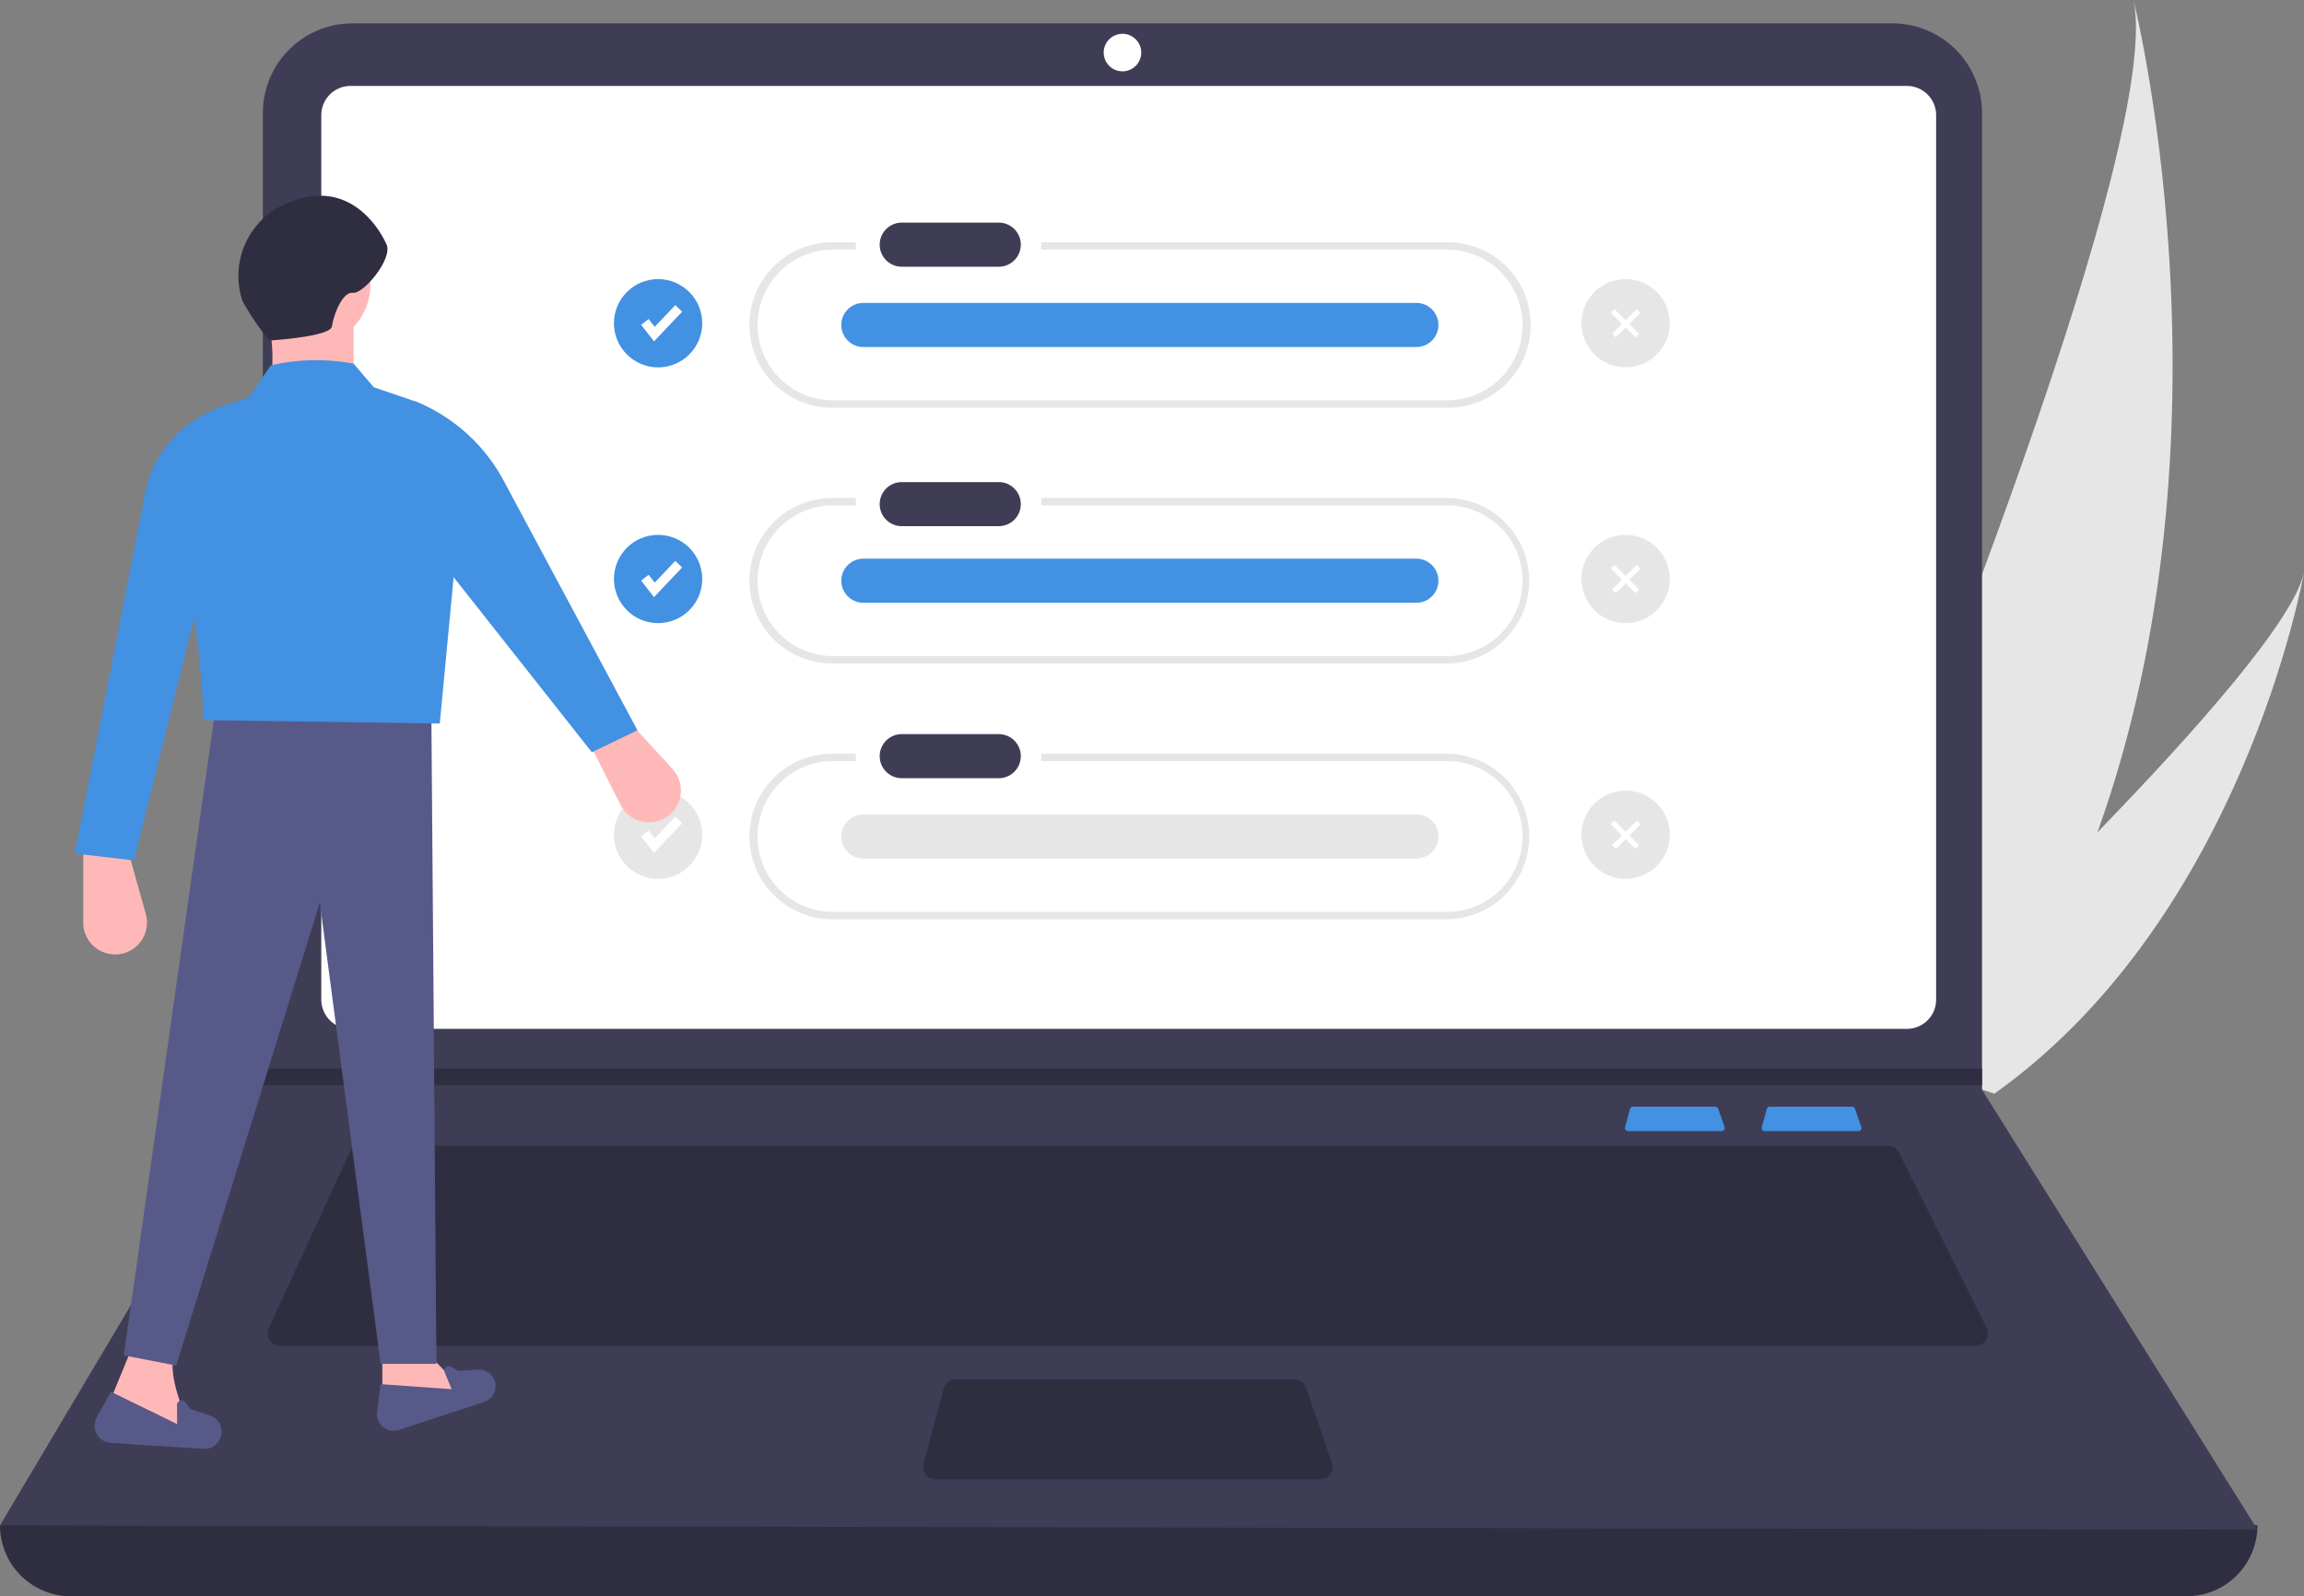 <svg xmlns="http://www.w3.org/2000/svg" width="333.432" height="231.041" viewBox="0 0 333.432 231.041"><rect x="0" y="0" width="333.432" height="231.041" fill="#808080" stroke="none"/><defs><style>.a{fill:#e6e6e6;}.b{fill:#2f2e41;}.c{fill:#3f3d56;}.d{fill:#fff;}.e{fill:#4291e2;}.f{fill:#ffb8b8;}.g{fill:#575a88;}</style></defs><path class="a" d="M870.626,290.26a143.552,143.552,0,0,1-18.606,35.686c-.181.255-.364.5-.549.758l-23.808-7.71c.108-.246.225-.521.35-.822,7.5-17.735,52.621-125.843,47.829-148.381C876.3,171.642,891.25,232.872,870.626,290.26Z" transform="translate(-567.09 -169.791)"/><path class="a" d="M871.151,445.548c-.291.219-.59.436-.892.646L852.4,440.41c.214-.2.462-.43.748-.693,4.675-4.37,18.564-17.463,32.016-31.343,14.456-14.916,28.411-30.738,29.9-37.619C914.78,372.326,905.972,420.09,871.151,445.548Z" transform="translate(-581.628 -287.905)"/><path class="b" d="M512.039,701.783H205.877a10.266,10.266,0,0,1-10.266-10.266h0q166.476-19.348,326.694,0h0a10.266,10.266,0,0,1-10.266,10.266Z" transform="translate(-195.611 -470.742)"/><path class="c" d="M522.3,395.992l-326.694-.6,37.862-63.708.181-.3V190.971a12.976,12.976,0,0,1,12.978-12.977H469.472a12.976,12.976,0,0,1,12.977,12.978V332.344Z" transform="translate(-195.611 -174.612)"/><path class="d" d="M312.625,199.966a4.232,4.232,0,0,0-4.227,4.227v128.02a4.232,4.232,0,0,0,4.227,4.227H537.868a4.232,4.232,0,0,0,4.227-4.227V204.193a4.232,4.232,0,0,0-4.227-4.227Z" transform="translate(-261.9 -187.526)"/><path class="b" d="M303.026,572.015a1.817,1.817,0,0,0-1.646,1.054l-11.667,25.363A1.812,1.812,0,0,0,291.359,601H536.7a1.811,1.811,0,0,0,1.62-2.622l-12.681-25.362a1.8,1.8,0,0,0-1.62-1Z" transform="translate(-250.821 -406.192)"/><circle class="d" cx="2.717" cy="2.717" r="2.717" transform="translate(159.724 4.892)"/><path class="b" d="M524.382,654.042a1.815,1.815,0,0,0-1.749,1.34l-2.926,10.87a1.811,1.811,0,0,0,1.749,2.283h55.655a1.811,1.811,0,0,0,1.711-2.4l-3.762-10.87a1.813,1.813,0,0,0-1.712-1.219Z" transform="translate(-386.057 -454.402)"/><path class="b" d="M340.816,375.126v2.415H91.84l.188-.3v-2.114Z" transform="translate(-53.978 -220.474)"/><path class="a" d="M559.817,254.83H501.073V255.9h58.744a10.9,10.9,0,1,1,0,21.81H470.927a10.9,10.9,0,0,1,0-21.81h3.322V254.83h-3.322a11.978,11.978,0,1,0,0,23.955h88.889a11.978,11.978,0,1,0,0-23.955Z" transform="translate(-350.384 -219.771)"/><path class="a" d="M559.817,344.619H501.073v1.073h58.744a10.9,10.9,0,0,1,0,21.81H470.927a10.9,10.9,0,0,1,0-21.81h3.322v-1.073h-3.322a11.978,11.978,0,1,0,0,23.955h88.889a11.978,11.978,0,0,0,0-23.955Z" transform="translate(-350.384 -272.543)"/><path class="a" d="M559.817,434.407H501.073v1.073h58.744a10.9,10.9,0,1,1,0,21.81H470.927a10.9,10.9,0,0,1,0-21.81h3.322v-1.073h-3.322a11.978,11.978,0,1,0,0,23.955h88.889a11.978,11.978,0,0,0,0-23.955Z" transform="translate(-350.384 -325.315)"/><path class="c" d="M507.6,247.953a3.19,3.19,0,1,0,0,6.38H521.59a3.19,3.19,0,0,0,.1-6.38H507.6Z" transform="translate(-377.1 -215.729)"/><path class="c" d="M507.6,339.043a3.19,3.19,0,1,0,0,6.38H521.59a3.19,3.19,0,0,0,.1-6.38H507.6Z" transform="translate(-377.1 -269.266)"/><path class="c" d="M507.6,427.531a3.19,3.19,0,1,0,0,6.38H521.59a3.19,3.19,0,1,0,.1-6.38H507.6Z" transform="translate(-377.1 -321.274)"/><path class="e" d="M494.132,276.145a3.19,3.19,0,1,0,0,6.38h79.981a3.19,3.19,0,0,0,.1-6.38H494.132Z" transform="translate(-369.187 -232.299)"/><path class="e" d="M494.132,365.934a3.19,3.19,0,1,0,0,6.38h79.981a3.19,3.19,0,0,0,.1-6.38H494.132Z" transform="translate(-369.187 -285.071)"/><path class="a" d="M494.132,455.722a3.19,3.19,0,1,0,0,6.38h79.981a3.19,3.19,0,0,0,.1-6.38H494.132Z" transform="translate(-369.187 -337.842)"/><circle class="e" cx="6.388" cy="6.388" r="6.388" transform="translate(88.851 40.397)"/><path class="d" d="M226.924,112.373l-1.861-2.393,1.082-.842.881,1.133L230,107.129l1,.943Z" transform="translate(-132.277 -62.963)"/><circle class="e" cx="6.388" cy="6.388" r="6.388" transform="translate(88.851 77.414)"/><path class="d" d="M226.924,202.162l-1.861-2.393,1.082-.842.881,1.133L230,196.918l1,.943Z" transform="translate(-132.277 -115.735)"/><circle class="a" cx="6.388" cy="6.388" r="6.388" transform="translate(88.851 114.43)"/><circle class="a" cx="6.388" cy="6.388" r="6.388" transform="translate(228.871 40.397)"/><circle class="a" cx="6.388" cy="6.388" r="6.388" transform="translate(228.871 77.414)"/><circle class="a" cx="6.388" cy="6.388" r="6.388" transform="translate(228.871 114.43)"/><path class="d" d="M226.924,291.951l-1.861-2.393,1.082-.842.881,1.133L230,286.707l1,.943Z" transform="translate(-132.277 -168.508)"/><rect class="d" width="0.752" height="5.052" transform="translate(233.115 45.264) rotate(-45)"/><rect class="d" width="5.052" height="0.752" transform="translate(233.303 48.305) rotate(-45)"/><rect class="d" width="0.752" height="5.052" transform="translate(233.115 82.281) rotate(-45)"/><rect class="d" width="5.052" height="0.752" transform="translate(233.303 85.322) rotate(-45)"/><rect class="d" width="0.752" height="5.052" transform="translate(233.115 119.298) rotate(-45)"/><rect class="d" width="5.052" height="0.752" transform="translate(233.303 122.339) rotate(-45)"/><path class="f" d="M413.683,437.184h0a4.613,4.613,0,0,0,.854-6.966l-6.133-6.685-5.89,2.982,4.508,8.9a4.613,4.613,0,0,0,6.66,1.763Z" transform="translate(-317.215 -318.924)"/><path class="f" d="M229.981,484.038h0a4.613,4.613,0,0,0,3.908-5.829l-2.452-8.734h-6.6v9.981a4.613,4.613,0,0,0,5.145,4.582Z" transform="translate(-212.788 -345.926)"/><path class="f" d="M134.211,484.37l12.471-1.956-5.135-5.38h-7.336Z" transform="translate(-78.88 -280.369)"/><path class="f" d="M232.547,652.21l12.96,3.423c-2.387-4.952-3.857-9.333-2.934-12.227l-6.113-.734Z" transform="translate(-217.32 -447.72)"/><path class="g" d="M43.46,343.028l7.581,1.467,20.785-67,8.8,66.757H88.7l-.734-94.389h-31.3Z" transform="translate(-25.543 -146.852)"/><path class="g" d="M331.112,658.648l12.336-4.058a2.4,2.4,0,0,0,1.4-3.352h0a2.4,2.4,0,0,0-2.308-1.321l-2.8.189-1.1-.617a.638.638,0,0,0-.9.8l1.011,2.456-10.27-.734-.507,4.054a2.406,2.406,0,0,0,3.139,2.584Z" transform="translate(-273.394 -451.678)"/><path class="g" d="M231.16,665.814l13.41.869A2.483,2.483,0,0,0,247.2,664h0a2.483,2.483,0,0,0-1.705-2.159l-2.759-.9-.814-1.016a.66.66,0,0,0-1.175.418l.022,2.748-9.576-4.671-2.052,3.7a2.489,2.489,0,0,0,2.015,3.693Z" transform="translate(-215.136 -456.978)"/><circle class="f" cx="9.048" cy="9.048" r="9.048" transform="translate(35.523 32.095)"/><path class="f" d="M289.488,292.838h12.471V280.856H289.488A25.152,25.152,0,0,1,289.488,292.838Z" transform="translate(-250.786 -235.068)"/><path class="e" d="M260.309,348.336l34.235.489,3.423-36.168a11.3,11.3,0,0,0-7.663-10.695l-5.3-1.8-2.934-3.423a29.459,29.459,0,0,0-11.982.245l-3.179,4.646-3.423,1.093a11.26,11.26,0,0,0-7.832,11.043C258.2,326.923,260.185,339.151,260.309,348.336Z" transform="translate(-230.899 -244.105)"/><path class="e" d="M221.87,378.489l8.559.978,9.781-39.37.978-25.431-.289.14a16.2,16.2,0,0,0-8.843,11.479Z" transform="translate(-211.044 -254.939)"/><path class="e" d="M366.768,361.376l6.6-3.179L354,322.062a25.318,25.318,0,0,0-12.913-11.548h0L344.76,333.5Z" transform="translate(-281.115 -252.498)"/><path class="b" d="M283.8,259.466s8.872-.526,9.064-2.061,1.487-5.035,3.022-4.843,5.788-4.924,4.877-6.986-5.21-9.655-13.986-6.156a11.389,11.389,0,0,0-6.86,14.338A36.847,36.847,0,0,0,283.8,259.466Z" transform="translate(-244.817 -210.181)"/><path class="e" d="M815.185,558.338a.442.442,0,0,0-.426.326l-.713,2.647a.441.441,0,0,0,.426.556h13.553a.441.441,0,0,0,.417-.586l-.916-2.647a.441.441,0,0,0-.417-.3Z" transform="translate(-559.078 -398.153)"/><path class="e" d="M767.185,558.338a.442.442,0,0,0-.426.326l-.713,2.647a.441.441,0,0,0,.426.556h13.553a.441.441,0,0,0,.417-.586l-.916-2.647a.441.441,0,0,0-.417-.3Z" transform="translate(-530.867 -398.153)"/></svg>